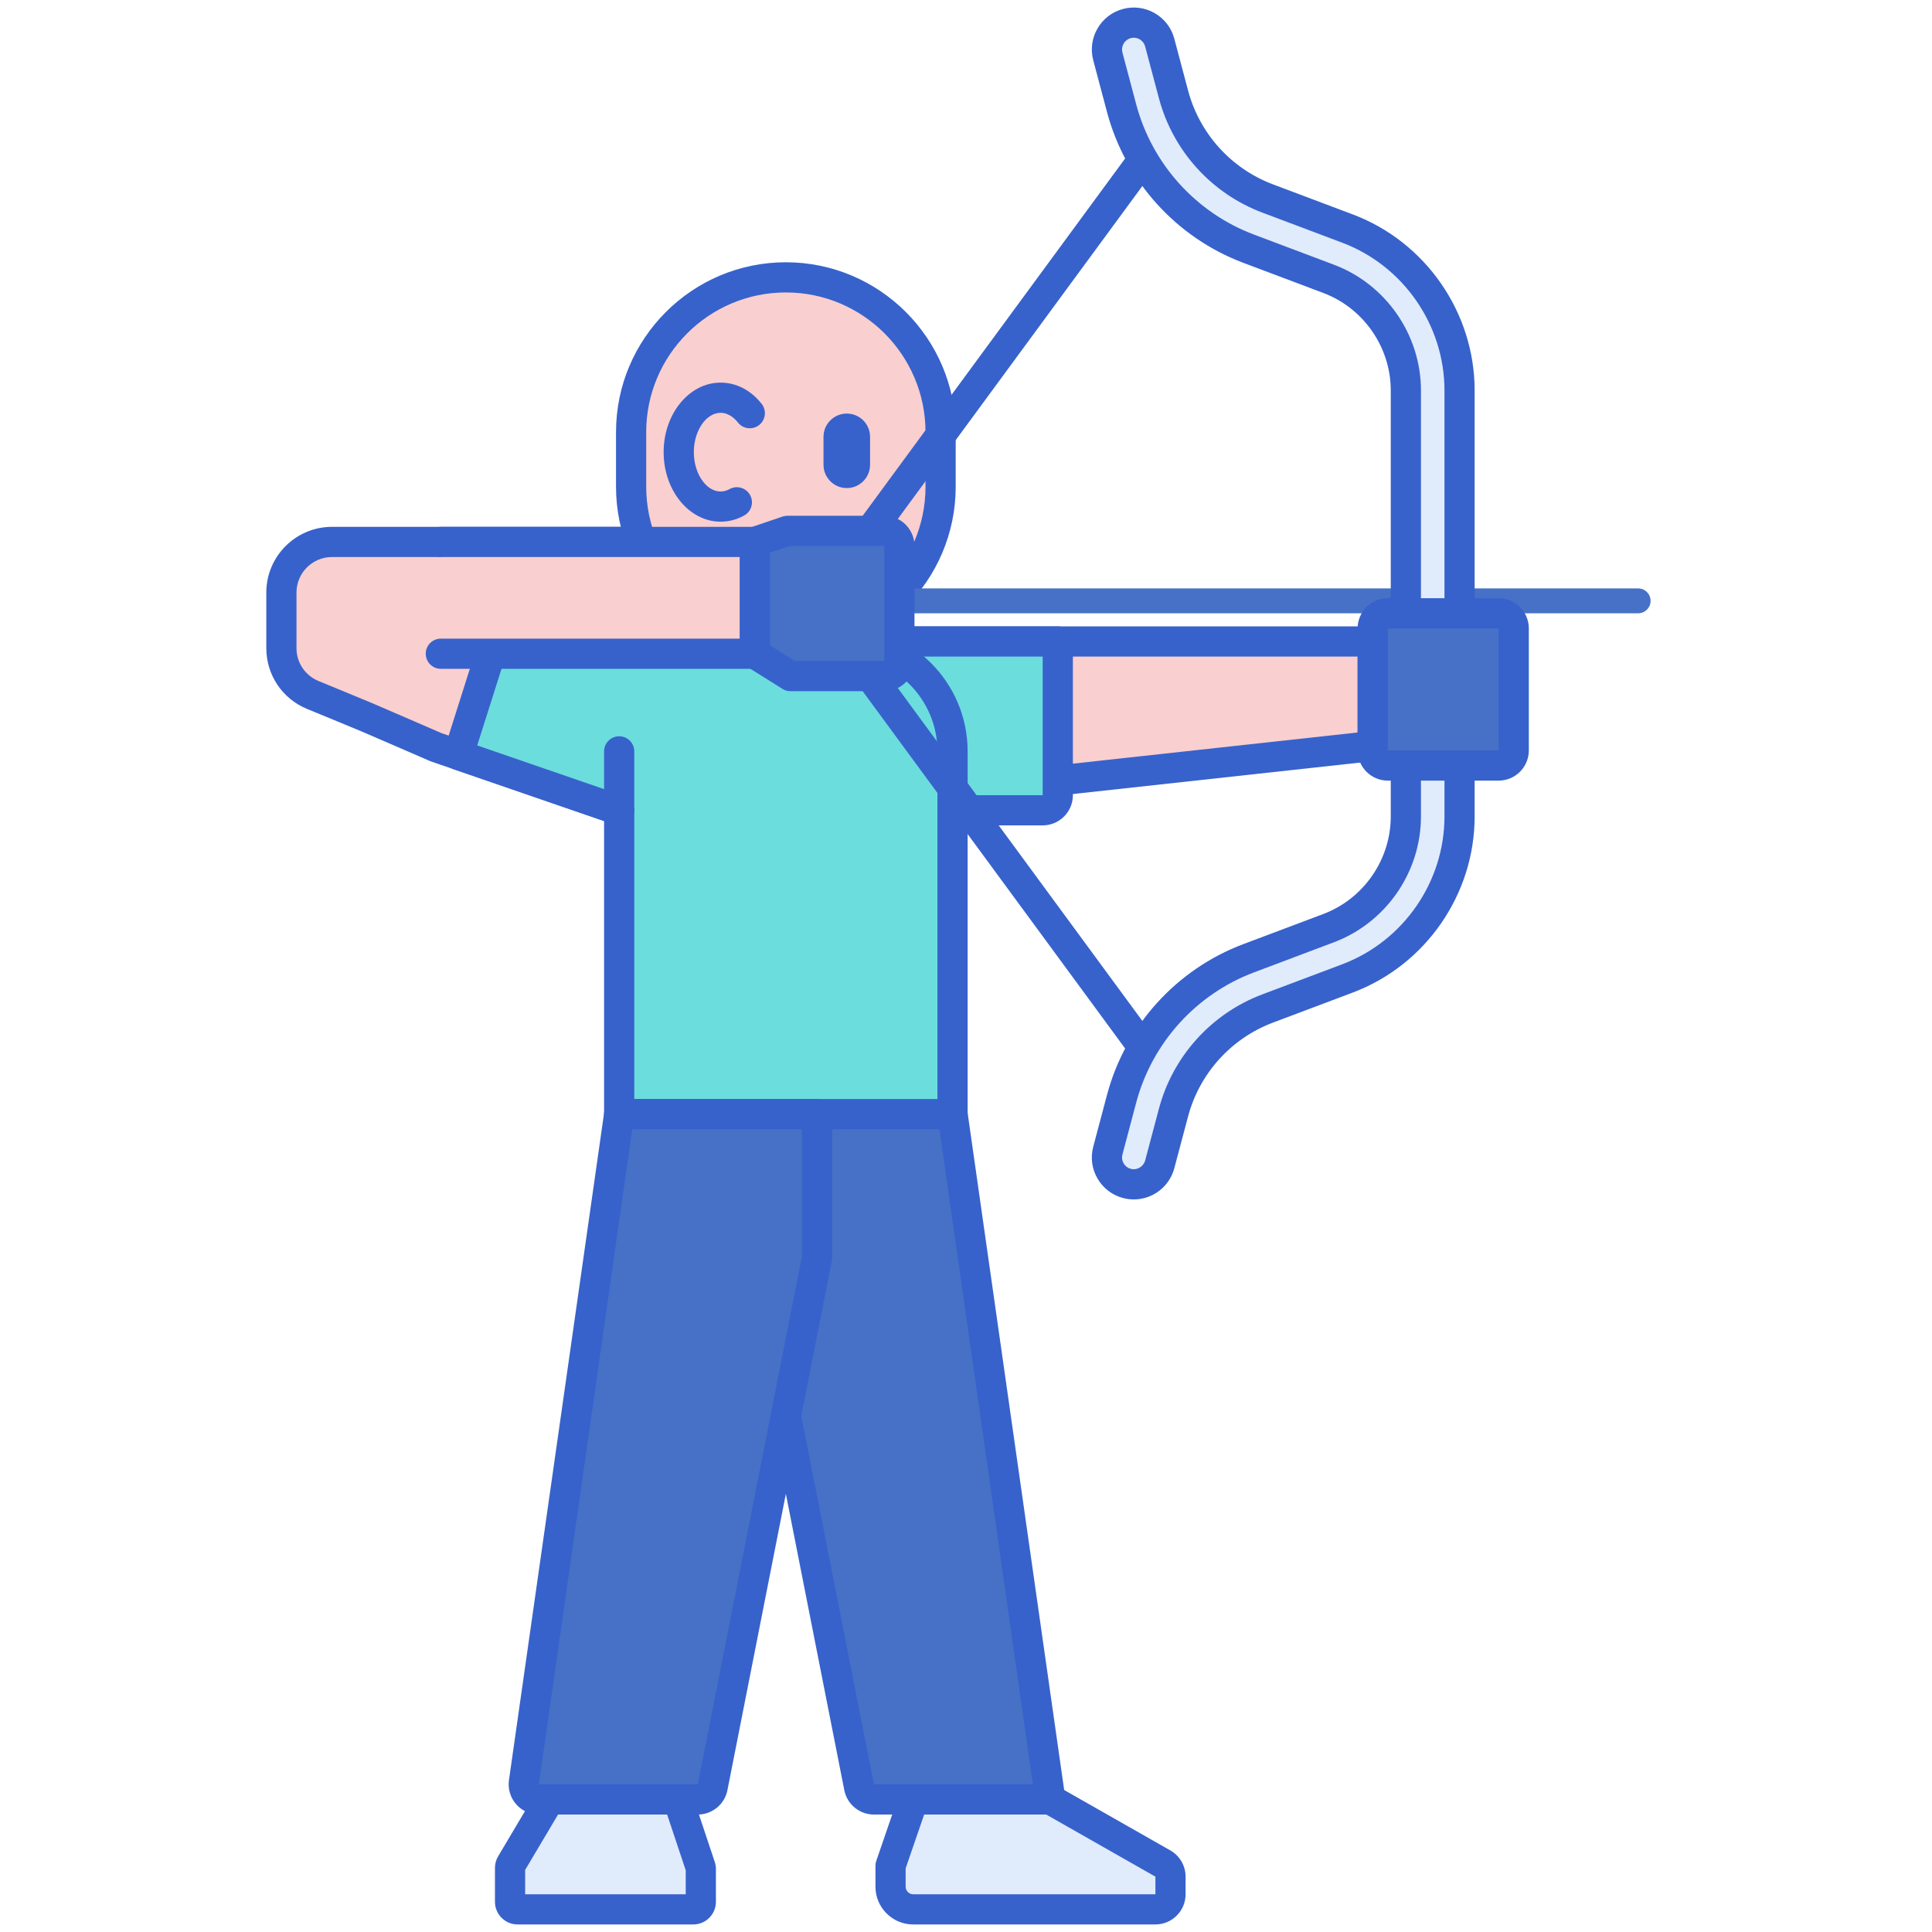 <svg id="Layer_1" enable-background="new 0 0 256 256" height="512" viewBox="0 0 256 256" width="512" xmlns="http://www.w3.org/2000/svg"><g><g><path d="m43.991 71.809c-3.702 0-6.703 3.001-6.703 6.703v7.374c0 2.716 1.639 5.164 4.151 6.198 8.707 3.585 4.996 2.011 16.333 6.924l24.272 8.359h8.485v-20.745h9.48v-14.813c-.449 0-56.537 0-56.018 0z" fill="#f9cfcf"/></g><g><path d="m90.528 109.368h-8.485c-.222 0-.442-.037-.651-.109l-24.271-8.359c-.048-.017-.097-.036-.144-.056l-4.451-1.93c-4.843-2.102-4.843-2.102-8.507-3.606l-3.341-1.374c-3.274-1.348-5.39-4.507-5.39-8.048v-7.374c0-4.796 3.901-8.699 8.697-8.703h.003 56.021c1.104 0 2 .896 2 2v14.813c0 1.104-.896 2-2 2h-7.48v18.746c-.001 1.104-.896 2-2.001 2zm-8.15-4h6.15v-18.746c0-1.104.896-2 2-2h7.48v-10.813h-54.017c-2.594 0-4.704 2.11-4.704 4.703v7.374c0 1.913 1.144 3.62 2.913 4.349l3.338 1.373c3.701 1.52 3.701 1.52 8.58 3.637l4.378 1.899z" fill="#3762cc"/></g><g><path d="m104.13 84.998c-11.325 0-20.505-9.181-20.505-20.505v-7.237c0-11.325 9.181-20.505 20.505-20.505 11.325 0 20.505 9.181 20.505 20.505v7.237c0 11.324-9.18 20.505-20.505 20.505z" fill="#f9cfcf"/></g><g><path d="m104.13 86.998c-12.41 0-22.505-10.096-22.505-22.505v-7.237c0-12.41 10.096-22.505 22.505-22.505s22.505 10.096 22.505 22.505v7.237c0 12.409-10.095 22.505-22.505 22.505zm0-48.248c-10.204 0-18.505 8.301-18.505 18.505v7.237c0 10.204 8.301 18.505 18.505 18.505s18.505-8.301 18.505-18.505v-7.237c0-10.204-8.301-18.505-18.505-18.505z" fill="#3762cc"/></g><g><g><g><ellipse cx="95.48" cy="59.912" fill="#f9cfcf" rx="5.544" ry="7.214"/></g><g><path d="m95.48 69.126c-4.16 0-7.545-4.133-7.545-9.213 0-5.081 3.385-9.214 7.545-9.214 2.081 0 4.013.999 5.442 2.812.684.868.535 2.125-.333 2.809-.87.684-2.126.534-2.809-.333-.379-.481-1.182-1.288-2.301-1.288-1.921 0-3.545 2.388-3.545 5.214s1.624 5.213 3.545 5.213c.408 0 .809-.107 1.193-.319.968-.532 2.184-.18 2.717.787s.181 2.184-.787 2.717c-.981.541-2.031.815-3.122.815z" fill="#3762cc"/></g></g><g><path d="m112.203 64.67c-1.704 0-3.085-1.381-3.085-3.085v-3.701c0-1.704 1.381-3.085 3.085-3.085 1.704 0 3.085 1.381 3.085 3.085v3.701c0 1.704-1.381 3.085-3.085 3.085z" fill="#3762cc"/></g><g><path d="m118.324 76.232h-3.084c-1.104 0-2-.896-2-2s.896-2 2-2h3.084c1.104 0 2 .896 2 2s-.896 2-2 2z" fill="#3762cc"/></g></g><g><path d="m104.13 84.998h77.762v13.852l-77.762 8.518z" fill="#f9cfcf"/></g><g><path d="m104.13 109.368c-.49 0-.966-.18-1.335-.511-.423-.379-.665-.921-.665-1.489v-22.37c0-1.104.896-2 2-2h77.762c1.104 0 2 .896 2 2v13.852c0 1.021-.768 1.877-1.782 1.988l-77.762 8.518c-.073.008-.146.012-.218.012zm2-22.37v18.139l73.762-8.08v-10.059z" fill="#3762cc"/></g><g><path d="m140.163 105.368v-20.37h-36.033v22.37h34.033c1.104 0 2-.896 2-2z" fill="#6bdddd"/></g><g><path d="m138.163 109.368h-34.033c-1.104 0-2-.896-2-2v-22.37c0-1.104.896-2 2-2h36.033c1.104 0 2 .896 2 2v20.37c0 2.205-1.795 4-4 4zm-32.033-4h32.033v-18.37h-32.033z" fill="#3762cc"/></g><g><path d="m121.025 238.437-3.023 8.792v2.771c0 1.657 1.343 3 3 3h32.095c1.105 0 2-.895 2-2v-2.332c0-.719-.386-1.383-1.011-1.738l-14.926-8.492-9.788-12.915h-8.622z" fill="#e0ebfc"/></g><g><path d="m153.098 255h-32.095c-2.757 0-5-2.243-5-5v-2.771c0-.221.037-.441.108-.65l2.907-8.456-.267-12.559c-.012-.538.194-1.057.57-1.441s.892-.601 1.429-.601h8.622c.626 0 1.216.293 1.594.792l9.54 12.587 14.57 8.289c1.247.709 2.021 2.042 2.021 3.477v2.333c.001 2.206-1.794 4-3.999 4zm-33.095-7.437v2.437c0 .551.449 1 1 1h32.095v-2.333l-14.926-8.492c-.235-.134-.441-.314-.604-.53l-9.188-12.123h-5.585l.231 10.872c.005.235-.032.47-.108.693z" fill="#3762cc"/></g><g><path d="m126.218 147.623h-26.208v19.097l13.826 70.104c.185.937 1.007 1.613 1.962 1.613h23.367z" fill="#4671c6"/></g><g><path d="m139.166 240.437h-23.367c-1.905 0-3.556-1.356-3.924-3.226l-13.827-70.104c-.025-.127-.038-.257-.038-.387v-19.097c0-1.104.896-2 2-2h26.208c.996 0 1.839.732 1.98 1.718l12.948 90.814c.082.574-.089 1.155-.469 1.593s-.932.689-1.511.689zm-37.156-73.912 13.789 69.912h21.062l-12.377-86.814h-22.474z" fill="#3762cc"/></g><g><path d="m72.805 238.437-5.081 8.556c-.092.155-.14.331-.14.511v4.496c0 .552.448 1 1 1h23.28c.552 0 1-.448 1-1v-4.333c0-.107-.017-.214-.051-.316l-2.971-8.913v-9.343h-17.037z" fill="#e0ebfc"/></g><g><path d="m91.864 255h-23.28c-1.654 0-3-1.346-3-3v-4.496c0-.54.146-1.07.421-1.533l4.799-8.083v-8.794c0-1.104.896-2 2-2h17.036c1.104 0 2 .896 2 2v9.018l2.869 8.606c.102.304.154.624.154.948v4.334c.001 1.654-1.345 3-2.999 3zm-22.28-4h21.279v-3.171l-2.92-8.76c-.068-.204-.103-.417-.103-.632v-7.343h-13.035v7.343c0 .359-.097.712-.28 1.021l-4.94 8.321v3.221zm21.331-3.017s0 .001.001.002zm-18.11-9.546h.01z" fill="#3762cc"/></g><g><path d="m111.654 84.998h-15.048c-.859 0-1.696.089-2.514.232h-.061l-25.903-8.506-7.392 23.306 21.308 7.339v40.255h44.172v-48.064c0-8.042-6.52-14.562-14.562-14.562z" fill="#6bdddd"/></g><g><path d="m82.044 147.623h26.208v19.097l-13.826 70.104c-.185.937-1.007 1.613-1.962 1.613h-21.063c-1.217 0-2.152-1.078-1.98-2.282z" fill="#4671c6"/></g><g><path d="m217.064 81.264h-124.75v-3.297h124.749c.911 0 1.649.738 1.649 1.649 0 .91-.738 1.648-1.648 1.648z" fill="#4671c6"/></g><g><path d="m92.463 240.437h-21.062c-1.16 0-2.261-.502-3.021-1.378-.761-.876-1.103-2.038-.939-3.187l12.623-88.532c.141-.986.984-1.718 1.98-1.718h26.208c1.104 0 2 .896 2 2v19.097c0 .13-.013.26-.038.387l-13.826 70.104c-.369 1.87-2.02 3.227-3.925 3.227zm-8.685-90.814-12.377 86.814h21.062l13.789-69.913v-16.902h-22.474z" fill="#3762cc"/></g><g><path d="m126.216 149.623h-44.173c-1.104 0-2-.896-2-2v-38.829l-19.958-6.874c-1.026-.354-1.583-1.461-1.255-2.496l7.392-23.306c.161-.509.52-.933.995-1.176.476-.244 1.029-.286 1.536-.12l25.461 8.361c.833-.125 1.621-.186 2.393-.186h15.048c9.132 0 16.562 7.43 16.562 16.563v48.062c-.001 1.105-.897 2.001-2.001 2.001zm-42.173-4h40.172v-46.062c0-6.927-5.635-12.563-12.562-12.563h-15.047c-.681 0-1.391.066-2.17.202-.321.057-.717.032-1.028-.07l-23.984-7.876-6.19 19.52 19.462 6.703c.807.278 1.349 1.038 1.349 1.891v38.255z" fill="#3762cc"/></g><g><path d="m153.791 143.956c-.615 0-1.221-.282-1.613-.816l-45.538-61.991c-.518-.705-.518-1.664 0-2.368l45.538-61.991c.654-.891 1.905-1.082 2.796-.428.89.654 1.082 1.906.428 2.796l-44.668 60.807 44.668 60.807c.654.89.462 2.142-.428 2.796-.357.262-.772.388-1.183.388z" fill="#3762cc"/></g><g><path d="m100.008 71.809 4.328-1.467h12.838c1.105 0 2 .895 2 2v15.247c0 1.105-.895 2-2 2h-12.426l-4.74-2.966z" fill="#4671c6"/></g><g><g><path d="m150.234 156.93c-.303 0-.61-.039-.917-.12-1.899-.505-3.029-2.453-2.524-4.352l1.826-6.871c2.27-8.539 8.561-15.495 16.828-18.609l10.6-3.993c6.122-2.306 10.235-8.251 10.235-14.793v-56.453c0-6.542-4.113-12.487-10.235-14.793l-10.6-3.993c-8.267-3.114-14.558-10.071-16.828-18.609l-1.826-6.871c-.505-1.899.625-3.847 2.524-4.352 1.898-.504 3.848.625 4.352 2.524l1.826 6.871c1.681 6.322 6.338 11.473 12.46 13.779l10.6 3.993c8.877 3.344 14.842 11.965 14.842 21.451v56.452c0 9.486-5.965 18.107-14.842 21.451l-10.6 3.993c-6.121 2.306-10.779 7.457-12.46 13.779l-1.826 6.871c-.422 1.593-1.861 2.645-3.435 2.645z" fill="#e0ebfc"/></g></g><g><g><path d="m150.234 158.93c-.482 0-.963-.063-1.431-.188-1.435-.381-2.635-1.298-3.379-2.583s-.945-2.781-.563-4.216l1.826-6.872c2.436-9.162 9.186-16.626 18.056-19.967l10.6-3.993c5.347-2.015 8.94-7.208 8.94-12.921v-56.451c0-5.714-3.593-10.906-8.94-12.921l-10.6-3.993c-8.87-3.342-15.62-10.806-18.055-19.967l-1.827-6.872c-.787-2.961.981-6.011 3.943-6.798 1.434-.382 2.931-.182 4.216.563s2.202 1.945 2.583 3.38l1.826 6.871c1.515 5.699 5.714 10.342 11.232 12.421l10.6 3.993c9.652 3.636 16.137 13.009 16.137 23.323v56.452c0 10.314-6.485 19.687-16.137 23.323l-10.6 3.993c-5.519 2.079-9.717 6.723-11.232 12.421l-1.827 6.871c-.645 2.432-2.852 4.131-5.368 4.131zm0-153.93c-.134 0-.269.018-.402.053-.402.106-.738.364-.947.724s-.265.779-.158 1.182l1.827 6.872c2.104 7.915 7.936 14.364 15.6 17.251l10.6 3.993c6.896 2.598 11.53 9.295 11.53 16.664v56.452c0 7.369-4.633 14.066-11.53 16.665l-10.6 3.993c-7.664 2.887-13.496 9.335-15.6 17.251l-1.826 6.872c-.107.402-.051.822.158 1.182.208.36.545.617.947.724.823.22 1.69-.293 1.905-1.105l1.827-6.872c1.846-6.945 6.963-12.603 13.688-15.137l10.6-3.993c8.103-3.052 13.547-10.921 13.547-19.58v-56.452c0-8.659-5.444-16.527-13.547-19.58l-10.6-3.993c-6.725-2.533-11.841-8.192-13.688-15.137l-1.827-6.871c-.106-.402-.364-.738-.724-.947-.242-.139-.509-.211-.78-.211z" fill="#3762cc"/></g></g><g><path d="m183.892 81.264h14.685c1.105 0 2 .895 2 2v16.172c0 1.105-.895 2-2 2h-14.685c-1.105 0-2-.895-2-2v-16.172c0-1.105.895-2 2-2z" fill="#4671c6"/></g><g><path d="m198.577 103.436h-14.685c-2.206 0-4-1.794-4-4v-16.172c0-2.206 1.794-4 4-4h14.685c2.206 0 4 1.794 4 4v16.172c0 2.205-1.795 4-4 4zm-14.685-20.172h-.002l.002 16.172h14.685v-16.172z" fill="#3762cc"/></g><g><path d="m117.174 91.588h-12.426c-.375 0-.743-.105-1.061-.305l-4.74-2.966c-.584-.366-.939-1.006-.939-1.695v-14.813c0-.857.546-1.619 1.358-1.894l4.328-1.467c.207-.07.424-.106.642-.106h12.838c2.206 0 4 1.794 4 4v15.247c0 2.205-1.795 3.999-4 3.999zm-11.852-4h11.852v-15.247h-12.508l-2.658.901v12.272z" fill="#3762cc"/></g><g><path d="m82.043 109.368c-1.104 0-2-.896-2-2v-7.807c0-1.104.896-2 2-2s2 .896 2 2v7.807c0 1.104-.895 2-2 2z" fill="#3762cc"/></g><g><path d="m100.008 86.622v-14.813h-41.595v14.813h31.06z" fill="#f9cfcf"/></g><g><path d="m100.008 88.622h-41.595c-1.104 0-2-.896-2-2s.896-2 2-2h39.596v-10.813h-39.596c-1.104 0-2-.896-2-2s.896-2 2-2h41.596c1.104 0 2 .896 2 2v14.813c-.001 1.105-.896 2-2.001 2z" fill="#3762cc"/></g></g></svg>